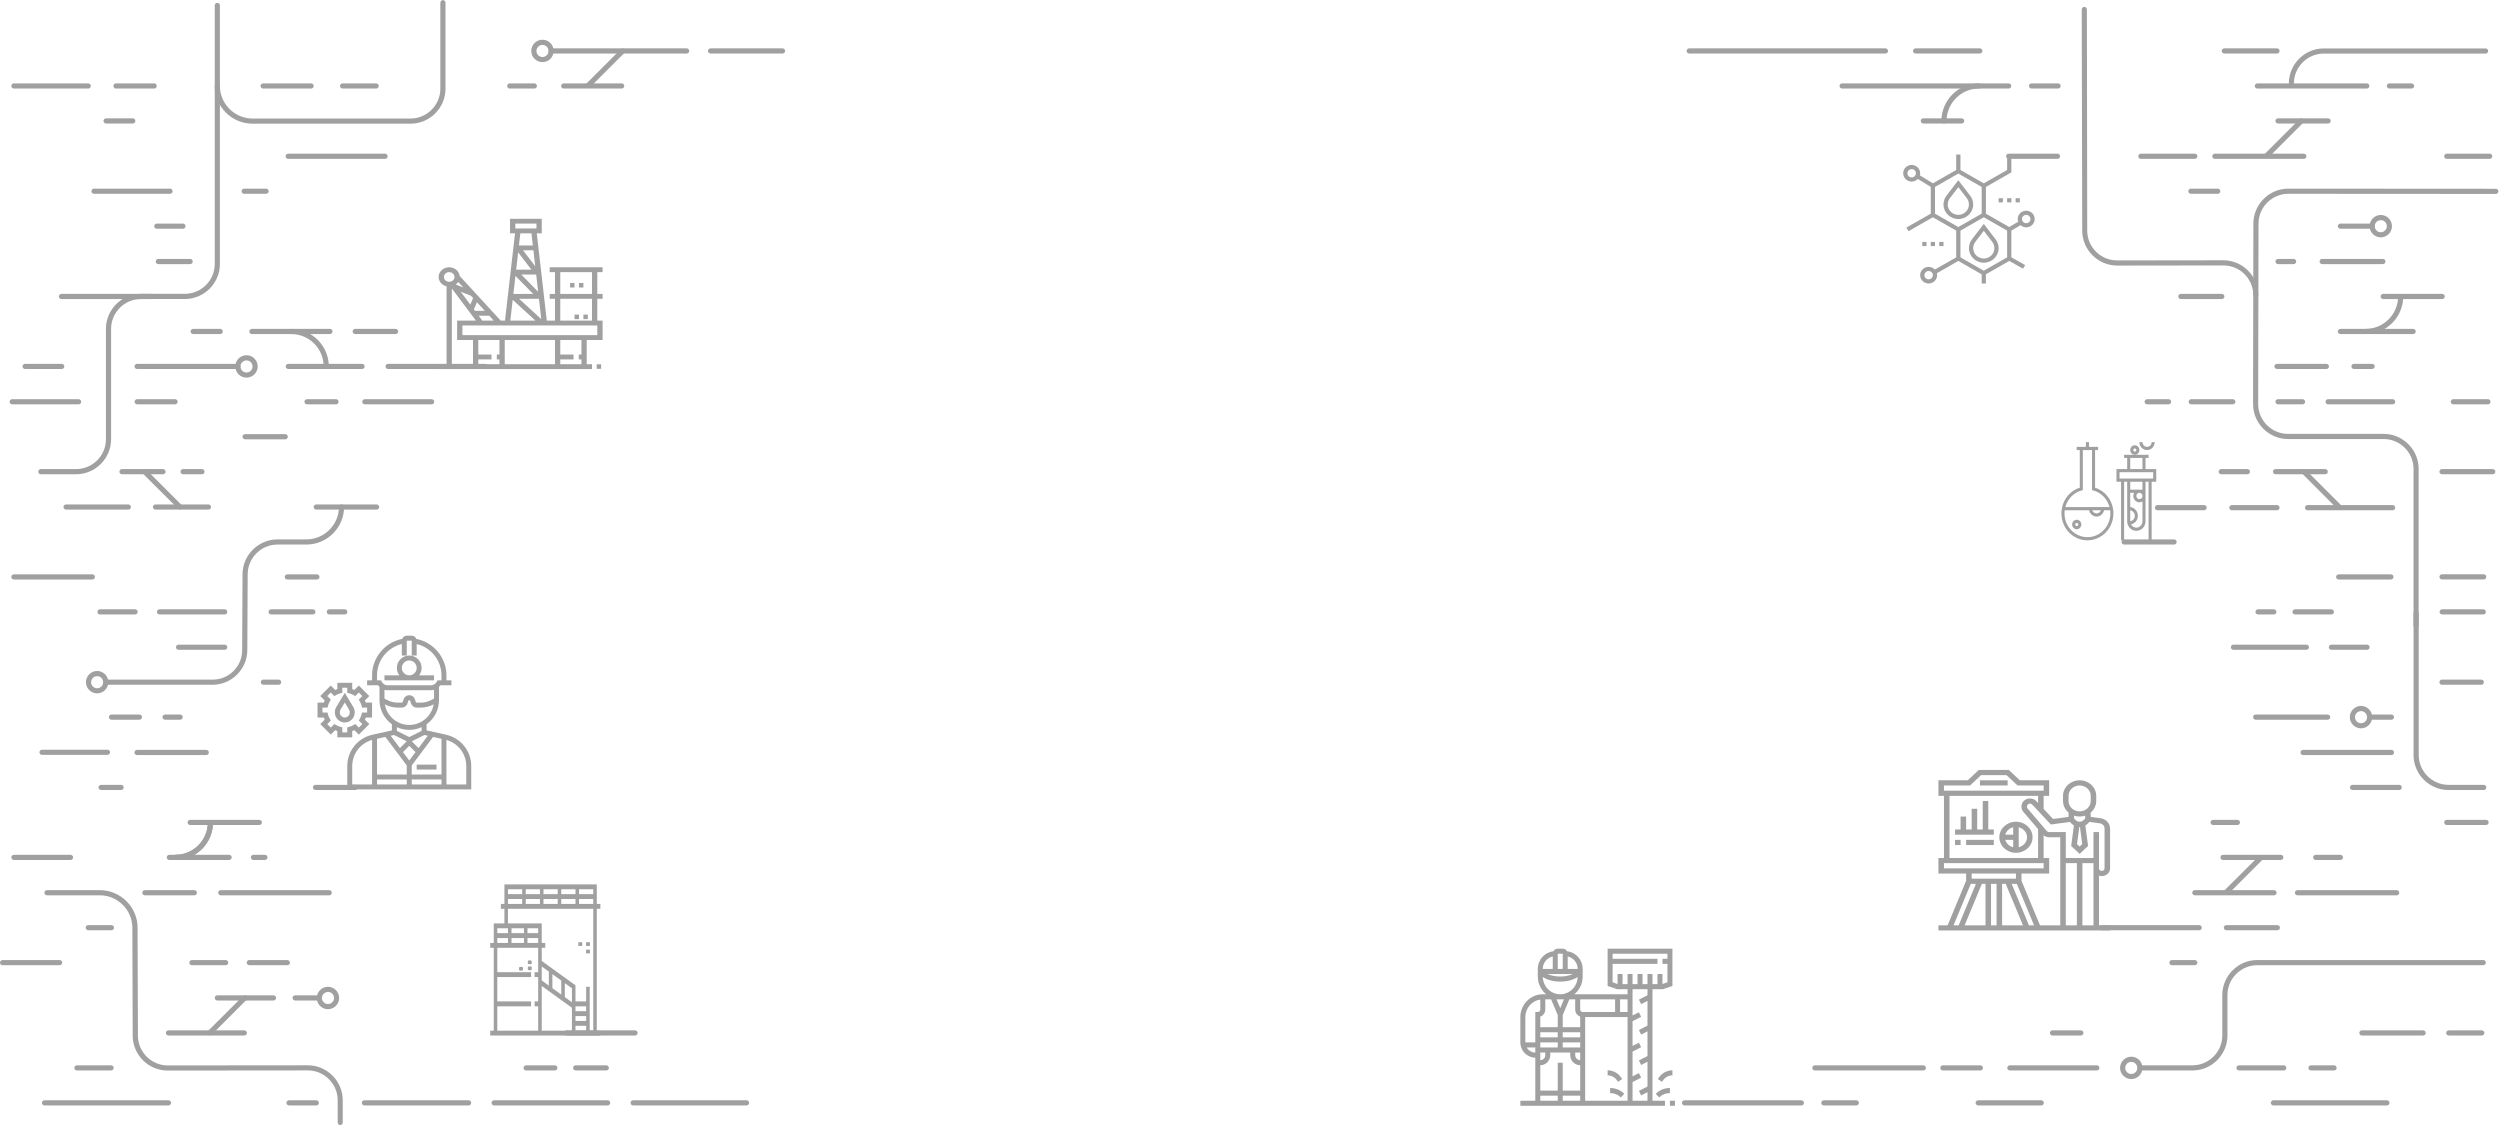 <?xml version="1.0" encoding="UTF-8" standalone="no"?>
<!DOCTYPE svg PUBLIC "-//W3C//DTD SVG 1.1//EN" "http://www.w3.org/Graphics/SVG/1.1/DTD/svg11.dtd">
<svg width="100%" height="100%" viewBox="0 0 1452 654" version="1.1" xmlns="http://www.w3.org/2000/svg" xmlns:xlink="http://www.w3.org/1999/xlink" xml:space="preserve" xmlns:serif="http://www.serif.com/" style="fill-rule:evenodd;clip-rule:evenodd;stroke-linejoin:round;stroke-miterlimit:2;">
    <path d="M101.96,499.47C101.137,499.47 100.46,498.793 100.46,497.97C100.46,497.147 101.137,496.47 101.96,496.47C112.225,496.459 120.669,488.015 120.68,477.75C120.68,476.927 121.357,476.25 122.18,476.25C123.003,476.25 123.68,476.927 123.68,477.75C123.664,489.659 113.869,499.454 101.96,499.47ZM44.25,275.45L23.71,275.45C22.887,275.45 22.21,274.773 22.21,273.95C22.21,273.127 22.887,272.45 23.71,272.45L44.25,272.45C53.725,272.439 61.519,264.645 61.53,255.17L61.53,190.93C61.541,179.809 70.689,170.661 81.81,170.65L107.44,170.65C116.915,170.639 124.709,162.845 124.72,153.37L124.72,3.16C124.72,2.337 125.397,1.66 126.22,1.66C127.043,1.66 127.72,2.337 127.72,3.16L127.72,153.39C127.709,164.511 118.561,173.659 107.44,173.67L81.8,173.67C72.325,173.681 64.531,181.475 64.52,190.95L64.52,255.19C64.498,266.3 55.36,275.434 44.25,275.45ZM223.65,92.26L167.37,92.26C166.547,92.26 165.87,91.583 165.87,90.76C165.87,89.937 166.547,89.26 167.37,89.26L223.65,89.26C224.473,89.26 225.15,89.937 225.15,90.76C225.15,91.583 224.473,92.26 223.65,92.26Z" style="fill:rgb(160,160,160);fill-rule:nonzero;"/>
    <path d="M98.74,112.56L54.61,112.56C53.787,112.56 53.11,111.883 53.11,111.06C53.11,110.237 53.787,109.56 54.61,109.56L98.74,109.56C99.563,109.56 100.24,110.237 100.24,111.06C100.24,111.883 99.563,112.56 98.74,112.56ZM154.55,112.56L141.8,112.56C140.977,112.56 140.3,111.883 140.3,111.06C140.3,110.237 140.977,109.56 141.8,109.56L154.55,109.56C155.373,109.56 156.05,110.237 156.05,111.06C156.05,111.883 155.373,112.56 154.55,112.56ZM51.26,51.43L8.07,51.43C7.247,51.43 6.57,50.753 6.57,49.93C6.57,49.107 7.247,48.43 8.07,48.43L51.26,48.43C52.083,48.43 52.76,49.107 52.76,49.93C52.76,50.753 52.083,51.43 51.26,51.43ZM89.55,51.43L67.37,51.43C66.547,51.43 65.87,50.753 65.87,49.93C65.87,49.107 66.547,48.43 67.37,48.43L89.55,48.43C90.373,48.43 91.05,49.107 91.05,49.93C91.05,50.753 90.373,51.43 89.55,51.43ZM180.69,51.43L152.81,51.43C151.987,51.43 151.31,50.753 151.31,49.93C151.31,49.107 151.987,48.43 152.81,48.43L180.69,48.43C181.513,48.43 182.19,49.107 182.19,49.93C182.19,50.753 181.513,51.43 180.69,51.43ZM218.48,51.43L198.97,51.43C198.147,51.43 197.47,50.753 197.47,49.93C197.47,49.107 198.147,48.43 198.97,48.43L218.48,48.43C219.303,48.43 219.98,49.107 219.98,49.93C219.98,50.753 219.303,51.43 218.48,51.43ZM310.34,51.43L296.07,51.43C295.247,51.43 294.57,50.753 294.57,49.93C294.57,49.107 295.247,48.43 296.07,48.43L310.36,48.43C311.179,48.435 311.85,49.111 311.85,49.93C311.85,50.753 311.173,51.43 310.35,51.43L310.34,51.43ZM361.07,51.43L327.39,51.43C326.567,51.43 325.89,50.753 325.89,49.93C325.89,49.107 326.567,48.43 327.39,48.43L361.07,48.43C361.893,48.43 362.57,49.107 362.57,49.93C362.57,50.753 361.893,51.43 361.07,51.43ZM77.12,71.73L61.61,71.73C60.787,71.73 60.11,71.053 60.11,70.23C60.11,69.407 60.787,68.73 61.61,68.73L77.12,68.73C77.943,68.73 78.62,69.407 78.62,70.23C78.62,71.053 77.943,71.73 77.12,71.73ZM110.45,153.39L91.95,153.39C91.127,153.39 90.45,152.713 90.45,151.89C90.45,151.067 91.127,150.39 91.95,150.39L110.45,150.39C111.273,150.39 111.95,151.067 111.95,151.89C111.95,152.713 111.273,153.39 110.45,153.39ZM88.38,173.69L35.69,173.69C34.867,173.69 34.19,173.013 34.19,172.19C34.19,171.367 34.867,170.69 35.69,170.69L88.38,170.69C89.203,170.69 89.88,171.367 89.88,172.19C89.88,173.013 89.203,173.69 88.38,173.69ZM106.26,132.86L91.07,132.86C90.247,132.86 89.57,132.183 89.57,131.36C89.57,130.537 90.247,129.86 91.07,129.86L106.26,129.86C107.083,129.86 107.76,130.537 107.76,131.36C107.76,132.183 107.083,132.86 106.26,132.86ZM45.64,234.85L7.07,234.85C6.247,234.85 5.57,234.173 5.57,233.35C5.57,232.527 6.247,231.85 7.07,231.85L45.67,231.85C46.487,231.858 47.155,232.533 47.155,233.35C47.155,234.173 46.478,234.85 45.655,234.85L45.64,234.85ZM101.67,234.85L79.67,234.85C78.847,234.85 78.17,234.173 78.17,233.35C78.17,232.527 78.847,231.85 79.67,231.85L101.67,231.85C102.493,231.85 103.17,232.527 103.17,233.35C103.17,234.173 102.493,234.85 101.67,234.85ZM195.15,234.85L178.32,234.85C177.497,234.85 176.82,234.173 176.82,233.35C176.82,232.527 177.497,231.85 178.32,231.85L195.15,231.85C195.973,231.85 196.65,232.527 196.65,233.35C196.65,234.173 195.973,234.85 195.15,234.85ZM250.71,234.85L211.88,234.85C211.057,234.85 210.38,234.173 210.38,233.35C210.38,232.527 211.057,231.85 211.88,231.85L250.705,231.85C251.528,231.85 252.205,232.527 252.205,233.35C252.205,234.171 251.531,234.847 250.71,234.85ZM165.67,255.15L142.35,255.15C141.527,255.15 140.85,254.473 140.85,253.65C140.85,252.827 141.527,252.15 142.35,252.15L165.67,252.15C166.493,252.15 167.17,252.827 167.17,253.65C167.17,254.473 166.493,255.15 165.67,255.15ZM127.91,194.02L112.18,194.02C111.357,194.02 110.68,193.343 110.68,192.52C110.68,191.697 111.357,191.02 112.18,191.02L127.91,191.02C128.733,191.02 129.41,191.697 129.41,192.52C129.41,193.343 128.733,194.02 127.91,194.02ZM191.63,194.02L146.3,194.02C145.477,194.02 144.8,193.343 144.8,192.52C144.8,191.697 145.477,191.02 146.3,191.02L191.63,191.02C192.453,191.02 193.13,191.697 193.13,192.52C193.13,193.343 192.453,194.02 191.63,194.02ZM229.76,194.02L206.3,194.02C205.477,194.02 204.8,193.343 204.8,192.52C204.8,191.697 205.477,191.02 206.3,191.02L229.76,191.02C230.583,191.02 231.26,191.697 231.26,192.52C231.26,193.343 230.583,194.02 229.76,194.02ZM138.16,214.32L79.62,214.32C78.797,214.32 78.12,213.643 78.12,212.82C78.12,211.997 78.797,211.32 79.62,211.32L138.16,211.32C138.983,211.32 139.66,211.997 139.66,212.82C139.66,213.643 138.983,214.32 138.16,214.32ZM210.29,214.32L167.44,214.32C166.617,214.32 165.94,213.643 165.94,212.82C165.94,211.997 166.617,211.32 167.44,211.32L210.29,211.32C211.113,211.32 211.79,211.997 211.79,212.82C211.79,213.643 211.113,214.32 210.29,214.32ZM281.78,214.32L225.4,214.32C224.577,214.32 223.9,213.643 223.9,212.82C223.9,211.997 224.577,211.32 225.4,211.32L281.775,211.32C282.598,211.32 283.275,211.997 283.275,212.82C283.275,213.641 282.601,214.317 281.78,214.32ZM35.86,214.32L14.58,214.32C13.757,214.32 13.08,213.643 13.08,212.82C13.08,211.997 13.757,211.32 14.58,211.32L35.86,211.32C36.683,211.32 37.36,211.997 37.36,212.82C37.36,213.643 36.683,214.32 35.86,214.32ZM74.54,295.98L38.37,295.98C37.547,295.98 36.87,295.303 36.87,294.48C36.87,293.657 37.547,292.98 38.37,292.98L74.54,292.98C75.363,292.98 76.04,293.657 76.04,294.48C76.04,295.303 75.363,295.98 74.54,295.98ZM121.07,295.98L90.3,295.98C89.477,295.98 88.8,295.303 88.8,294.48C88.8,293.657 89.477,292.98 90.3,292.98L121.07,292.98C121.893,292.98 122.57,293.657 122.57,294.48C122.57,295.303 121.893,295.98 121.07,295.98ZM218.74,295.98L183.66,295.98C182.837,295.98 182.16,295.303 182.16,294.48C182.16,293.657 182.837,292.98 183.66,292.98L218.74,292.98C219.563,292.98 220.24,293.657 220.24,294.48C220.24,295.303 219.563,295.98 218.74,295.98ZM94.68,275.45L70.85,275.45C70.027,275.45 69.35,274.773 69.35,273.95C69.35,273.127 70.027,272.45 70.85,272.45L94.68,272.45C95.503,272.45 96.18,273.127 96.18,273.95C96.18,274.773 95.503,275.45 94.68,275.45ZM117.32,275.45L106.32,275.45C105.497,275.45 104.82,274.773 104.82,273.95C104.82,273.127 105.497,272.45 106.32,272.45L117.32,272.45C118.143,272.45 118.82,273.127 118.82,273.95C118.82,274.773 118.143,275.45 117.32,275.45ZM130.51,377.41L103.71,377.41C102.887,377.41 102.21,376.733 102.21,375.91C102.21,375.087 102.887,374.41 103.71,374.41L130.52,374.41C131.341,374.413 132.015,375.089 132.015,375.91C132.015,376.733 131.338,377.41 130.515,377.41L130.51,377.41ZM161.82,397.71L152.96,397.71C152.137,397.71 151.46,397.033 151.46,396.21C151.46,395.387 152.137,394.71 152.96,394.71L161.82,394.71C162.643,394.71 163.32,395.387 163.32,396.21C163.32,397.033 162.643,397.71 161.82,397.71ZM53.64,336.58L8.07,336.58C7.247,336.58 6.57,335.903 6.57,335.08C6.57,334.257 7.247,333.58 8.07,333.58L53.67,333.58C54.487,333.588 55.155,334.263 55.155,335.08C55.155,335.903 54.478,336.58 53.655,336.58L53.64,336.58ZM184.07,336.58L166.87,336.58C166.047,336.58 165.37,335.903 165.37,335.08C165.37,334.257 166.047,333.58 166.87,333.58L184.07,333.58C184.893,333.58 185.57,334.257 185.57,335.08C185.57,335.903 184.893,336.58 184.07,336.58ZM78.46,356.88L58.07,356.88C57.247,356.88 56.57,356.203 56.57,355.38C56.57,354.557 57.247,353.88 58.07,353.88L78.46,353.88C79.283,353.88 79.96,354.557 79.96,355.38C79.96,356.203 79.283,356.88 78.46,356.88ZM130.51,356.88L92.65,356.88C91.827,356.88 91.15,356.203 91.15,355.38C91.15,354.557 91.827,353.88 92.65,353.88L130.51,353.88C131.333,353.88 132.01,354.557 132.01,355.38C132.01,356.203 131.333,356.88 130.51,356.88ZM181.73,356.88L157.46,356.88C156.637,356.88 155.96,356.203 155.96,355.38C155.96,354.557 156.637,353.88 157.46,353.88L181.73,353.88C182.553,353.88 183.23,354.557 183.23,355.38C183.23,356.203 182.553,356.88 181.73,356.88ZM200.26,356.88L191.26,356.88C190.437,356.88 189.76,356.203 189.76,355.38C189.76,354.557 190.437,353.88 191.26,353.88L200.26,353.88C201.083,353.88 201.76,354.557 201.76,355.38C201.76,356.203 201.083,356.88 200.26,356.88ZM119.81,438.54L79.58,438.54C78.757,438.54 78.08,437.863 78.08,437.04C78.08,436.217 78.757,435.54 79.58,435.54L119.81,435.54C120.633,435.54 121.31,436.217 121.31,437.04C121.31,437.863 120.633,438.54 119.81,438.54ZM62.41,438.43L24.41,438.43C23.587,438.43 22.91,437.753 22.91,436.93C22.91,436.107 23.587,435.43 24.41,435.43L62.41,435.43C63.233,435.43 63.91,436.107 63.91,436.93C63.91,437.753 63.233,438.43 62.41,438.43ZM70.34,458.84L58.7,458.84C57.877,458.84 57.2,458.163 57.2,457.34C57.2,456.517 57.877,455.84 58.7,455.84L70.34,455.84C71.163,455.84 71.84,456.517 71.84,457.34C71.84,458.163 71.163,458.84 70.34,458.84ZM206.3,458.84L183.24,458.84C182.417,458.84 181.74,458.163 181.74,457.34C181.74,456.517 182.417,455.84 183.24,455.84L206.31,455.84C207.131,455.843 207.805,456.519 207.805,457.34C207.805,458.163 207.128,458.84 206.305,458.84L206.3,458.84ZM80.98,418.01L64.73,418.01C63.907,418.01 63.23,417.333 63.23,416.51C63.23,415.687 63.907,415.01 64.73,415.01L80.98,415.01C81.803,415.01 82.48,415.687 82.48,416.51C82.48,417.333 81.803,418.01 80.98,418.01ZM104.64,418.01L95.88,418.01C95.057,418.01 94.38,417.333 94.38,416.51C94.38,415.687 95.057,415.01 95.88,415.01L104.64,415.01C105.463,415.01 106.14,415.687 106.14,416.51C106.14,417.333 105.463,418.01 104.64,418.01ZM197.62,653.43C196.797,653.43 196.12,652.753 196.12,651.93L196.12,638.93C196.087,629.475 188.305,621.711 178.85,621.7L97.45,621.78L97.35,621.78C86.262,621.78 77.125,612.687 77.07,601.6L76.88,544.6L76.88,538.88C76.886,528.547 68.403,520.033 58.07,520L27.3,520C26.477,520 25.8,519.323 25.8,518.5C25.8,517.677 26.477,517 27.3,517L58.07,517C70.05,517.016 79.904,526.87 79.92,538.85L79.92,544.56L80.11,601.56C80.132,611.021 87.919,618.795 97.38,618.8L178.78,618.72C189.894,618.725 199.043,627.856 199.07,638.97L199.07,651.97C199.07,652.793 198.393,653.47 197.57,653.47L197.62,653.43ZM112.87,520L84.14,520C83.317,520 82.64,519.323 82.64,518.5C82.64,517.677 83.317,517 84.14,517L112.87,517C113.693,517 114.37,517.677 114.37,518.5C114.37,519.323 113.693,520 112.87,520ZM191.22,520L128.22,520C127.397,520 126.72,519.323 126.72,518.5C126.72,517.677 127.397,517 128.22,517L191.22,517C192.043,517 192.72,517.677 192.72,518.5C192.72,519.323 192.043,520 191.22,520Z" style="fill:rgb(160,160,160);fill-rule:nonzero;"/>
    <path d="M64.73,540.3L51.26,540.3C50.437,540.3 49.76,539.623 49.76,538.8C49.76,537.977 50.437,537.3 51.26,537.3L64.73,537.3C65.553,537.3 66.23,537.977 66.23,538.8C66.23,539.623 65.553,540.3 64.73,540.3ZM150.62,479.17L110.44,479.17C109.617,479.17 108.94,478.493 108.94,477.67C108.94,476.847 109.617,476.17 110.44,476.17L150.62,476.17C151.443,476.17 152.12,476.847 152.12,477.67C152.12,478.493 151.443,479.17 150.62,479.17ZM40.97,499.47L8.07,499.47C7.247,499.47 6.57,498.793 6.57,497.97C6.57,497.147 7.247,496.47 8.07,496.47L40.97,496.47C41.793,496.47 42.47,497.147 42.47,497.97C42.47,498.793 41.793,499.47 40.97,499.47ZM133.07,499.47L98.34,499.47C97.517,499.47 96.84,498.793 96.84,497.97C96.84,497.147 97.517,496.47 98.34,496.47L133.07,496.47C133.893,496.47 134.57,497.147 134.57,497.97C134.57,498.793 133.893,499.47 133.07,499.47ZM153.87,499.47L147.19,499.47C146.367,499.47 145.69,498.793 145.69,497.97C145.69,497.147 146.367,496.47 147.19,496.47L153.87,496.47C154.693,496.47 155.37,497.147 155.37,497.97C155.37,498.793 154.693,499.47 153.87,499.47ZM158.85,581.09L126.22,581.09C125.397,581.09 124.72,580.413 124.72,579.59C124.72,578.767 125.397,578.09 126.22,578.09L158.85,578.09C159.673,578.09 160.35,578.767 160.35,579.59C160.35,580.413 159.673,581.09 158.85,581.09ZM184.94,581.09L171.4,581.09C170.577,581.09 169.9,580.413 169.9,579.59C169.9,578.767 170.577,578.09 171.4,578.09L184.94,578.09C185.763,578.09 186.44,578.767 186.44,579.59C186.44,580.413 185.763,581.09 184.94,581.09ZM141.9,601.43L97.84,601.43C97.017,601.43 96.34,600.753 96.34,599.93C96.34,599.107 97.017,598.43 97.84,598.43L141.9,598.43C142.723,598.43 143.4,599.107 143.4,599.93C143.4,600.753 142.723,601.43 141.9,601.43ZM34.62,560.6L1.5,560.6C0.677,560.6 0,559.923 0,559.1C0,558.277 0.677,557.6 1.5,557.6L34.62,557.6C35.443,557.6 36.12,558.277 36.12,559.1C36.12,559.923 35.443,560.6 34.62,560.6ZM131.07,560.6L111.46,560.6C110.637,560.6 109.96,559.923 109.96,559.1C109.96,558.277 110.637,557.6 111.46,557.6L131.07,557.6C131.893,557.6 132.57,558.277 132.57,559.1C132.57,559.923 131.893,560.6 131.07,560.6ZM166.89,560.6L144.78,560.6C143.957,560.6 143.28,559.923 143.28,559.1C143.28,558.277 143.957,557.6 144.78,557.6L166.89,557.6C167.713,557.6 168.39,558.277 168.39,559.1C168.39,559.923 167.713,560.6 166.89,560.6ZM368.85,601.43L328.99,601.43C328.167,601.43 327.49,600.753 327.49,599.93C327.49,599.107 328.167,598.43 328.99,598.43L368.85,598.43C369.673,598.43 370.35,599.107 370.35,599.93C370.35,600.753 369.673,601.43 368.85,601.43ZM1338.07,92.26L1286.37,92.26C1285.55,92.26 1284.87,91.583 1284.87,90.76C1284.87,89.937 1285.55,89.26 1286.37,89.26L1338.07,89.26C1338.89,89.26 1339.57,89.937 1339.57,90.76C1339.57,91.583 1338.89,92.26 1338.07,92.26ZM1274.74,92.26L1243.41,92.26C1242.59,92.26 1241.91,91.583 1241.91,90.76C1241.91,89.937 1242.59,89.26 1243.41,89.26L1274.74,89.26C1275.56,89.26 1276.24,89.937 1276.24,90.76C1276.24,91.583 1275.56,92.26 1274.74,92.26ZM1194.99,92.26L1166.65,92.26C1165.83,92.26 1165.15,91.583 1165.15,90.76C1165.15,89.937 1165.83,89.26 1166.65,89.26L1194.99,89.26C1195.81,89.26 1196.49,89.937 1196.49,90.76C1196.49,91.583 1195.81,92.26 1194.99,92.26ZM1445.98,92.26L1421.07,92.26C1420.25,92.26 1419.57,91.583 1419.57,90.76C1419.57,89.937 1420.25,89.26 1421.07,89.26L1446.01,89.26C1446.83,89.268 1447.5,89.943 1447.5,90.76C1447.5,91.583 1446.82,92.26 1446,92.26L1445.98,92.26ZM1288.07,112.56L1272.47,112.56C1271.65,112.56 1270.97,111.883 1270.97,111.06C1270.97,110.237 1271.65,109.56 1272.47,109.56L1288.07,109.56C1288.89,109.56 1289.57,110.237 1289.57,111.06C1289.57,111.883 1288.89,112.56 1288.07,112.56ZM1374.64,51.43L1311.07,51.43C1310.25,51.43 1309.57,50.753 1309.57,49.93C1309.57,49.107 1310.25,48.43 1311.07,48.43L1374.65,48.43C1375.47,48.433 1376.14,49.109 1376.14,49.93C1376.14,50.753 1375.47,51.43 1374.64,51.43L1374.64,51.43ZM1195.33,51.43L1179.89,51.43C1179.07,51.43 1178.39,50.753 1178.39,49.93C1178.39,49.107 1179.07,48.43 1179.89,48.43L1195.33,48.43C1196.15,48.43 1196.83,49.107 1196.83,49.93C1196.83,50.753 1196.15,51.43 1195.33,51.43ZM1166.64,51.43L1069.89,51.43C1069.07,51.43 1068.39,50.753 1068.39,49.93C1068.39,49.107 1069.07,48.43 1069.89,48.43L1166.64,48.43C1167.46,48.43 1168.14,49.107 1168.14,49.93C1168.14,50.753 1167.46,51.43 1166.64,51.43ZM1400.65,51.43L1387.76,51.43C1386.94,51.43 1386.26,50.753 1386.26,49.93C1386.26,49.107 1386.94,48.43 1387.76,48.43L1400.65,48.43C1401.47,48.43 1402.15,49.107 1402.15,49.93C1402.15,50.753 1401.47,51.43 1400.65,51.43ZM1139.32,71.73L1117.07,71.73C1116.25,71.73 1115.57,71.053 1115.57,70.23C1115.57,69.407 1116.25,68.73 1117.07,68.73L1139.34,68.73C1140.16,68.735 1140.83,69.411 1140.83,70.23C1140.83,71.053 1140.15,71.73 1139.33,71.73L1139.32,71.73ZM1352.16,71.73L1323.07,71.73C1322.25,71.73 1321.57,71.053 1321.57,70.23C1321.57,69.407 1322.25,68.73 1323.07,68.73L1352.16,68.73C1352.98,68.73 1353.66,69.407 1353.66,70.23C1353.66,71.053 1352.98,71.73 1352.16,71.73ZM1322.48,31.09L1291.86,31.09C1291.04,31.09 1290.36,30.413 1290.36,29.59C1290.36,28.767 1291.04,28.09 1291.86,28.09L1322.48,28.09C1323.3,28.09 1323.98,28.767 1323.98,29.59C1323.98,30.413 1323.3,31.09 1322.48,31.09ZM1149.9,31.09L1112.57,31.09C1111.75,31.09 1111.07,30.413 1111.07,29.59C1111.07,28.767 1111.75,28.09 1112.57,28.09L1149.89,28.09C1150.72,28.09 1151.39,28.767 1151.39,29.59C1151.39,30.411 1150.72,31.087 1149.9,31.09ZM1095.07,31.09L981.07,31.09C980.247,31.09 979.57,30.413 979.57,29.59C979.57,28.767 980.247,28.09 981.07,28.09L1095.07,28.09C1095.89,28.09 1096.57,28.767 1096.57,29.59C1096.57,30.413 1095.89,31.09 1095.07,31.09ZM398.78,31.09L320.07,31.09C319.247,31.09 318.57,30.413 318.57,29.59C318.57,28.767 319.247,28.09 320.07,28.09L398.81,28.09C399.627,28.098 400.295,28.773 400.295,29.59C400.295,30.413 399.618,31.09 398.795,31.09L398.78,31.09ZM454.5,31.09L412.69,31.09C411.867,31.09 411.19,30.413 411.19,29.59C411.19,28.767 411.867,28.09 412.69,28.09L454.5,28.09C455.323,28.09 456,28.767 456,29.59C456,30.413 455.323,31.09 454.5,31.09ZM1332.14,153.39L1323.07,153.39C1322.25,153.39 1321.57,152.713 1321.57,151.89C1321.57,151.067 1322.25,150.39 1323.07,150.39L1332.14,150.39C1332.96,150.39 1333.64,151.067 1333.64,151.89C1333.64,152.713 1332.96,153.39 1332.14,153.39ZM1383.99,153.39L1348.71,153.39C1347.89,153.39 1347.21,152.713 1347.21,151.89C1347.21,151.067 1347.89,150.39 1348.71,150.39L1383.99,150.39C1384.81,150.39 1385.49,151.067 1385.49,151.89C1385.49,152.713 1384.81,153.39 1383.99,153.39ZM1290.45,173.69L1266.64,173.69C1265.82,173.69 1265.14,173.013 1265.14,172.19C1265.14,171.367 1265.82,170.69 1266.64,170.69L1290.45,170.69C1291.27,170.69 1291.95,171.367 1291.95,172.19C1291.95,173.013 1291.27,173.69 1290.45,173.69ZM1418.42,173.69L1384.16,173.69C1383.34,173.69 1382.66,173.013 1382.66,172.19C1382.66,171.367 1383.34,170.69 1384.16,170.69L1418.42,170.69C1419.24,170.69 1419.92,171.367 1419.92,172.19C1419.92,173.013 1419.24,173.69 1418.42,173.69ZM1377.74,132.86L1359.31,132.86C1358.49,132.86 1357.81,132.183 1357.81,131.36C1357.81,130.537 1358.49,129.86 1359.31,129.86L1377.74,129.86C1378.56,129.86 1379.24,130.537 1379.24,131.36C1379.24,132.183 1378.56,132.86 1377.74,132.86ZM1259.49,234.85L1247.07,234.85C1246.25,234.85 1245.57,234.173 1245.57,233.35C1245.57,232.527 1246.25,231.85 1247.07,231.85L1259.49,231.85C1260.31,231.85 1260.99,232.527 1260.99,233.35C1260.99,234.173 1260.31,234.85 1259.49,234.85ZM1296.83,234.85L1272.66,234.85C1271.84,234.85 1271.16,234.173 1271.16,233.35C1271.16,232.527 1271.84,231.85 1272.66,231.85L1296.83,231.85C1297.65,231.85 1298.33,232.527 1298.33,233.35C1298.33,234.173 1297.65,234.85 1296.83,234.85ZM1337.32,234.85L1323.07,234.85C1322.25,234.85 1321.57,234.173 1321.57,233.35C1321.57,232.527 1322.25,231.85 1323.07,231.85L1337.32,231.85C1338.14,231.85 1338.82,232.527 1338.82,233.35C1338.82,234.173 1338.14,234.85 1337.32,234.85ZM1389.65,234.85L1352.16,234.85C1351.34,234.85 1350.66,234.173 1350.66,233.35C1350.66,232.527 1351.34,231.85 1352.16,231.85L1389.65,231.85C1390.47,231.85 1391.15,232.527 1391.15,233.35C1391.15,234.173 1390.47,234.85 1389.65,234.85ZM1445.01,234.85L1424.88,234.85C1424.06,234.85 1423.38,234.173 1423.38,233.35C1423.38,232.527 1424.06,231.85 1424.88,231.85L1445.01,231.85C1445.83,231.85 1446.51,232.527 1446.51,233.35C1446.51,234.173 1445.83,234.85 1445.01,234.85ZM1401.57,194.02L1359.3,194.02C1358.48,194.02 1357.8,193.343 1357.8,192.52C1357.8,191.697 1358.48,191.02 1359.3,191.02L1401.57,191.02C1402.39,191.02 1403.07,191.697 1403.07,192.52C1403.07,193.343 1402.39,194.02 1401.57,194.02ZM1351.16,214.32L1322.48,214.32C1321.66,214.32 1320.98,213.643 1320.98,212.82C1320.98,211.997 1321.66,211.32 1322.48,211.32L1351.16,211.32C1351.98,211.32 1352.66,211.997 1352.66,212.82C1352.66,213.643 1351.98,214.32 1351.16,214.32ZM1377.74,214.32L1367.19,214.32C1366.37,214.32 1365.69,213.643 1365.69,212.82C1365.69,211.997 1366.37,211.32 1367.19,211.32L1377.74,211.32C1378.56,211.32 1379.24,211.997 1379.24,212.82C1379.24,213.643 1378.56,214.32 1377.74,214.32ZM1280.18,296.36L1253.07,296.36C1252.25,296.36 1251.57,295.683 1251.57,294.86C1251.57,294.037 1252.25,293.36 1253.07,293.36L1280.16,293.36C1280.99,293.36 1281.66,294.037 1281.66,294.86C1281.66,295.677 1281,296.352 1280.18,296.36ZM1322.48,296.36L1296.26,296.36C1295.44,296.36 1294.76,295.683 1294.76,294.86C1294.76,294.037 1295.44,293.36 1296.26,293.36L1322.48,293.36C1323.3,293.36 1323.98,294.037 1323.98,294.86C1323.98,295.683 1323.3,296.36 1322.48,296.36ZM1389.65,296.36L1340.22,296.36C1339.4,296.36 1338.72,295.683 1338.72,294.86C1338.72,294.037 1339.4,293.36 1340.22,293.36L1389.65,293.36C1390.47,293.36 1391.15,294.037 1391.15,294.86C1391.15,295.683 1390.47,296.36 1389.65,296.36ZM1262.71,316.28L1233.71,316.28C1232.89,316.28 1232.21,315.603 1232.21,314.78C1232.21,313.957 1232.89,313.28 1233.71,313.28L1262.71,313.28C1263.53,313.28 1264.21,313.957 1264.21,314.78C1264.21,315.603 1263.53,316.28 1262.71,316.28ZM1442.54,336.54L1418.32,336.54C1417.5,336.54 1416.82,335.863 1416.82,335.04C1416.82,334.217 1417.5,333.54 1418.32,333.54L1442.54,333.54C1443.36,333.54 1444.04,334.217 1444.04,335.04C1444.04,335.863 1443.36,336.54 1442.54,336.54ZM1305.32,275.45L1290.07,275.45C1289.25,275.45 1288.57,274.773 1288.57,273.95C1288.57,273.127 1289.25,272.45 1290.07,272.45L1305.3,272.45C1306.12,272.45 1306.8,273.127 1306.8,273.95C1306.8,274.764 1306.13,275.436 1305.32,275.45ZM1350.5,275.45L1321.63,275.45C1320.81,275.45 1320.13,274.773 1320.13,273.95C1320.13,273.127 1320.81,272.45 1321.63,272.45L1350.5,272.45C1351.32,272.45 1352,273.127 1352,273.95C1352,274.773 1351.32,275.45 1350.5,275.45ZM1447.81,275.45L1418.31,275.45C1417.49,275.45 1416.81,274.773 1416.81,273.95C1416.81,273.127 1417.49,272.45 1418.31,272.45L1447.81,272.45C1448.63,272.45 1449.31,273.127 1449.31,273.95C1449.31,274.773 1448.63,275.45 1447.81,275.45ZM1339.57,377.41L1297.17,377.41C1296.35,377.41 1295.67,376.733 1295.67,375.91C1295.67,375.087 1296.35,374.41 1297.17,374.41L1339.57,374.41C1340.39,374.41 1341.07,375.087 1341.07,375.91C1341.07,376.733 1340.39,377.41 1339.57,377.41ZM1374.78,377.41L1354.07,377.41C1353.25,377.41 1352.57,376.733 1352.57,375.91C1352.57,375.087 1353.25,374.41 1354.07,374.41L1374.77,374.41C1375.59,374.41 1376.27,375.087 1376.27,375.91C1376.27,376.727 1375.6,377.402 1374.78,377.41ZM1441.13,397.71L1418.31,397.71C1417.49,397.71 1416.81,397.033 1416.81,396.21C1416.81,395.387 1417.49,394.71 1418.31,394.71L1441.13,394.71C1441.95,394.71 1442.63,395.387 1442.63,396.21C1442.63,397.033 1441.95,397.71 1441.13,397.71ZM1388.65,336.58L1358.3,336.58C1357.48,336.58 1356.8,335.903 1356.8,335.08C1356.8,334.257 1357.48,333.58 1358.3,333.58L1388.65,333.58C1389.47,333.58 1390.15,334.257 1390.15,335.08C1390.15,335.903 1389.47,336.58 1388.65,336.58ZM1320.65,356.88L1311.46,356.88C1310.64,356.88 1309.96,356.203 1309.96,355.38C1309.96,354.557 1310.64,353.88 1311.46,353.88L1320.65,353.88C1321.47,353.88 1322.15,354.557 1322.15,355.38C1322.15,356.203 1321.47,356.88 1320.65,356.88ZM1354.07,356.88L1332.95,356.88C1332.13,356.88 1331.45,356.203 1331.45,355.38C1331.45,354.557 1332.13,353.88 1332.95,353.88L1354.07,353.88C1354.89,353.88 1355.57,354.557 1355.57,355.38C1355.57,356.203 1354.89,356.88 1354.07,356.88ZM1442.29,356.88L1418.42,356.88C1417.6,356.88 1416.92,356.203 1416.92,355.38C1416.92,354.557 1417.6,353.88 1418.42,353.88L1442.29,353.88C1443.11,353.88 1443.79,354.557 1443.79,355.38C1443.79,356.203 1443.11,356.88 1442.29,356.88ZM1388.95,438.54L1337.61,438.54C1336.79,438.54 1336.11,437.863 1336.11,437.04C1336.11,436.217 1336.79,435.54 1337.61,435.54L1388.95,435.54C1389.77,435.54 1390.45,436.217 1390.45,437.04C1390.45,437.863 1389.77,438.54 1388.95,438.54ZM1393.47,458.84L1366.35,458.84C1365.53,458.84 1364.85,458.163 1364.85,457.34C1364.85,456.517 1365.53,455.84 1366.35,455.84L1393.47,455.84C1394.29,455.84 1394.97,456.517 1394.97,457.34C1394.97,458.163 1394.29,458.84 1393.47,458.84ZM1351.91,418.01L1310.07,418.01C1309.25,418.01 1308.57,417.333 1308.57,416.51C1308.57,415.687 1309.25,415.01 1310.07,415.01L1351.91,415.01C1352.73,415.01 1353.41,415.687 1353.41,416.51C1353.41,417.333 1352.73,418.01 1351.91,418.01ZM1388.95,418.01L1376.31,418.01C1375.49,418.01 1374.81,417.333 1374.81,416.51C1374.81,415.687 1375.49,415.01 1376.31,415.01L1388.95,415.01C1389.77,415.01 1390.45,415.687 1390.45,416.51C1390.45,417.333 1389.77,418.01 1388.95,418.01ZM1320.75,520L1274.75,520C1273.93,520 1273.25,519.323 1273.25,518.5C1273.25,517.677 1273.93,517 1274.75,517L1320.75,517C1321.57,517 1322.25,517.677 1322.25,518.5C1322.25,519.323 1321.57,520 1320.75,520ZM1392,520L1334.39,520C1333.57,520 1332.89,519.323 1332.89,518.5C1332.89,517.677 1333.57,517 1334.39,517L1392,517C1392.82,517 1393.5,517.677 1393.5,518.5C1393.5,519.323 1392.82,520 1392,520ZM1277.3,540.3L1220.71,540.3C1219.89,540.3 1219.21,539.623 1219.21,538.8C1219.21,537.977 1219.89,537.3 1220.71,537.3L1277.3,537.3C1278.12,537.3 1278.8,537.977 1278.8,538.8C1278.8,539.623 1278.12,540.3 1277.3,540.3ZM1322.71,540.3L1293.07,540.3C1292.25,540.3 1291.57,539.623 1291.57,538.8C1291.57,537.977 1292.25,537.3 1293.07,537.3L1322.7,537.3C1323.52,537.3 1324.2,537.977 1324.2,538.8C1324.2,539.619 1323.53,540.295 1322.71,540.3ZM1299.49,479.17L1285.37,479.17C1284.55,479.17 1283.87,478.493 1283.87,477.67C1283.87,476.847 1284.55,476.17 1285.37,476.17L1299.49,476.17C1300.31,476.17 1300.99,476.847 1300.99,477.67C1300.99,478.493 1300.31,479.17 1299.49,479.17ZM1443.9,479.17L1421.07,479.17C1420.25,479.17 1419.57,478.493 1419.57,477.67C1419.57,476.847 1420.25,476.17 1421.07,476.17L1443.93,476.17C1444.75,476.178 1445.41,476.853 1445.41,477.67C1445.41,478.493 1444.74,479.17 1443.91,479.17L1443.9,479.17ZM1324.68,499.47L1291.13,499.47C1290.31,499.47 1289.63,498.793 1289.63,497.97C1289.63,497.147 1290.31,496.47 1291.13,496.47L1324.68,496.47C1325.5,496.47 1326.18,497.147 1326.18,497.97C1326.18,498.793 1325.5,499.47 1324.68,499.47ZM1359.3,499.47L1344.97,499.47C1344.15,499.47 1343.47,498.793 1343.47,497.97C1343.47,497.147 1344.15,496.47 1344.97,496.47L1359.3,496.47C1360.12,496.47 1360.8,497.147 1360.8,497.97C1360.8,498.793 1360.12,499.47 1359.3,499.47ZM1208.59,601.43L1192.07,601.43C1191.25,601.43 1190.57,600.753 1190.57,599.93C1190.57,599.107 1191.25,598.43 1192.07,598.43L1208.58,598.43C1209.4,598.43 1210.08,599.107 1210.08,599.93C1210.08,600.749 1209.41,601.425 1208.59,601.43ZM1407.36,601.43L1371.78,601.43C1370.96,601.43 1370.28,600.753 1370.28,599.93C1370.28,599.107 1370.96,598.43 1371.78,598.43L1407.36,598.43C1408.18,598.43 1408.86,599.107 1408.86,599.93C1408.86,600.753 1408.18,601.43 1407.36,601.43ZM1441.42,601.43L1422.23,601.43C1421.41,601.43 1420.73,600.753 1420.73,599.93C1420.73,599.107 1421.41,598.43 1422.23,598.43L1441.42,598.43C1442.24,598.43 1442.92,599.107 1442.92,599.93C1442.92,600.753 1442.24,601.43 1441.42,601.43ZM1355.64,621.73L1342.2,621.73C1341.38,621.73 1340.7,621.053 1340.7,620.23C1340.7,619.407 1341.38,618.73 1342.2,618.73L1355.64,618.73C1356.46,618.73 1357.14,619.407 1357.14,620.23C1357.14,621.053 1356.46,621.73 1355.64,621.73ZM1326.39,621.73L1300.39,621.73C1299.57,621.73 1298.89,621.053 1298.89,620.23C1298.89,619.407 1299.57,618.73 1300.39,618.73L1326.39,618.73C1327.21,618.73 1327.89,619.407 1327.89,620.23C1327.89,621.053 1327.21,621.73 1326.39,621.73ZM1150.21,621.73L1128.42,621.73C1127.6,621.73 1126.92,621.053 1126.92,620.23C1126.92,619.407 1127.6,618.73 1128.42,618.73L1150.21,618.73C1151.03,618.73 1151.71,619.407 1151.71,620.23C1151.71,621.053 1151.03,621.73 1150.21,621.73ZM1117.07,621.73L1054.07,621.73C1053.25,621.73 1052.57,621.053 1052.57,620.23C1052.57,619.407 1053.25,618.73 1054.07,618.73L1117.07,618.73C1117.89,618.73 1118.57,619.407 1118.57,620.23C1118.57,621.053 1117.89,621.73 1117.07,621.73ZM1217.85,621.73L1167.33,621.73C1166.51,621.73 1165.83,621.053 1165.83,620.23C1165.83,619.407 1166.51,618.73 1167.33,618.73L1217.85,618.73C1218.67,618.73 1219.35,619.407 1219.35,620.23C1219.35,621.053 1218.67,621.73 1217.85,621.73ZM1386.32,642.04L1320.38,642.04C1319.56,642.04 1318.88,641.363 1318.88,640.54C1318.88,639.717 1319.56,639.04 1320.38,639.04L1386.32,639.04C1387.14,639.04 1387.82,639.717 1387.82,640.54C1387.82,641.363 1387.14,642.04 1386.32,642.04ZM1185.57,642.04L1148.92,642.04C1148.1,642.04 1147.42,641.363 1147.42,640.54C1147.42,639.717 1148.1,639.04 1148.92,639.04L1185.57,639.04C1186.39,639.04 1187.07,639.717 1187.07,640.54C1187.07,641.363 1186.39,642.04 1185.57,642.04ZM1078.15,642.04L1059.28,642.04C1058.46,642.04 1057.78,641.363 1057.78,640.54C1057.78,639.717 1058.46,639.04 1059.28,639.04L1078.15,639.04C1078.97,639.04 1079.65,639.717 1079.65,640.54C1079.65,641.363 1078.97,642.04 1078.15,642.04ZM1046.23,642.04L978.36,642.04C977.537,642.04 976.86,641.363 976.86,640.54C976.86,639.717 977.537,639.04 978.36,639.04L1046.24,639.04C1047.06,639.043 1047.74,639.719 1047.74,640.54C1047.74,641.363 1047.06,642.04 1046.24,642.04L1046.23,642.04ZM322.25,621.73L305.58,621.73C304.757,621.73 304.08,621.053 304.08,620.23C304.08,619.407 304.757,618.73 305.58,618.73L322.245,618.73C323.068,618.73 323.745,619.407 323.745,620.23C323.745,621.051 323.071,621.727 322.25,621.73ZM64.52,621.73L44.69,621.73C43.867,621.73 43.19,621.053 43.19,620.23C43.19,619.407 43.867,618.73 44.69,618.73L64.52,618.73C65.343,618.73 66.02,619.407 66.02,620.23C66.02,621.053 65.343,621.73 64.52,621.73ZM352.14,621.73L334.33,621.73C333.507,621.73 332.83,621.053 332.83,620.23C332.83,619.407 333.507,618.73 334.33,618.73L352.14,618.73C352.963,618.73 353.64,619.407 353.64,620.23C353.64,621.053 352.963,621.73 352.14,621.73ZM352.92,642.04L286.98,642.04C286.157,642.04 285.48,641.363 285.48,640.54C285.48,639.717 286.157,639.04 286.98,639.04L352.92,639.04C353.743,639.04 354.42,639.717 354.42,640.54C354.42,641.363 353.743,642.04 352.92,642.04ZM272.17,642.04L211.64,642.04C210.817,642.04 210.14,641.363 210.14,640.54C210.14,639.717 210.817,639.04 211.64,639.04L272.17,639.04C272.993,639.04 273.67,639.717 273.67,640.54C273.67,641.363 272.993,642.04 272.17,642.04ZM183.71,642.04L167.85,642.04C167.027,642.04 166.35,641.363 166.35,640.54C166.35,639.717 167.027,639.04 167.85,639.04L183.705,639.04C184.528,639.04 185.205,639.717 185.205,640.54C185.205,641.361 184.531,642.037 183.71,642.04ZM97.84,642.04L25.84,642.04C25.017,642.04 24.34,641.363 24.34,640.54C24.34,639.717 25.017,639.04 25.84,639.04L97.84,639.04C98.663,639.04 99.34,639.717 99.34,640.54C99.34,641.363 98.663,642.04 97.84,642.04ZM433.59,642.04L367.73,642.04C366.907,642.04 366.23,641.363 366.23,640.54C366.23,639.717 366.907,639.04 367.73,639.04L433.59,639.04C434.413,639.04 435.09,639.717 435.09,640.54C435.09,641.363 434.413,642.04 433.59,642.04ZM1274.74,560.6L1261.45,560.6C1260.63,560.6 1259.95,559.923 1259.95,559.1C1259.95,558.277 1260.63,557.6 1261.45,557.6L1274.74,557.6C1275.56,557.6 1276.24,558.277 1276.24,559.1C1276.24,559.923 1275.56,560.6 1274.74,560.6ZM1273.43,621.73L1243.01,621.73C1242.19,621.73 1241.51,621.053 1241.51,620.23C1241.51,619.407 1242.19,618.73 1243.01,618.73L1273.43,618.73C1282.9,618.719 1290.7,610.925 1290.71,601.45L1290.71,577.87C1290.72,566.749 1299.87,557.601 1310.99,557.59L1442.29,557.59C1443.11,557.59 1443.79,558.267 1443.79,559.09C1443.79,559.913 1443.11,560.59 1442.29,560.59L1310.99,560.59C1301.52,560.601 1293.72,568.395 1293.71,577.87L1293.71,601.45C1293.7,612.571 1284.55,621.719 1273.43,621.73ZM146.65,71.84C134.629,71.835 124.736,61.951 124.72,49.93C124.72,49.107 125.397,48.43 126.22,48.43C127.043,48.43 127.72,49.107 127.72,49.93C127.731,60.3 136.26,68.829 146.63,68.84L238.47,68.84C247.945,68.829 255.739,61.035 255.75,51.56L255.75,1.56C255.75,0.737 256.427,0.06 257.25,0.06C258.073,0.06 258.75,0.737 258.75,1.56L258.75,51.56C258.739,62.681 249.591,71.829 238.47,71.84L151.02,71.84L146.65,71.84Z" style="fill:rgb(160,160,160);fill-rule:nonzero;"/>
    <path d="M190.48,586.14C186.909,586.14 183.97,583.201 183.97,579.63C183.97,576.059 186.909,573.12 190.48,573.12C194.051,573.12 196.99,576.059 196.99,579.63C196.985,583.199 194.049,586.135 190.48,586.14ZM190.48,576.14C188.554,576.14 186.97,577.724 186.97,579.65C186.97,581.576 188.554,583.16 190.48,583.16C192.406,583.16 193.99,581.576 193.99,579.65L193.99,579.6C193.99,577.674 192.406,576.09 190.48,576.09L190.48,576.14ZM56.42,402.72C52.849,402.72 49.91,399.781 49.91,396.21C49.91,392.639 52.849,389.7 56.42,389.7C59.991,389.7 62.93,392.639 62.93,396.21C62.925,399.779 59.989,402.715 56.42,402.72ZM56.42,392.72C54.494,392.72 52.91,394.304 52.91,396.23C52.91,398.156 54.494,399.74 56.42,399.74C58.346,399.74 59.93,398.156 59.93,396.23L59.93,396.22C59.93,394.294 58.346,392.71 56.42,392.71L56.42,392.72ZM143.17,219.33C139.599,219.33 136.66,216.391 136.66,212.82C136.66,209.249 139.599,206.31 143.17,206.31C146.741,206.31 149.68,209.249 149.68,212.82C149.675,216.389 146.739,219.325 143.17,219.33ZM143.17,209.33C141.244,209.33 139.66,210.914 139.66,212.84C139.66,214.766 141.244,216.35 143.17,216.35C145.096,216.35 146.68,214.766 146.68,212.84L146.68,212.82C146.68,210.894 145.096,209.31 143.17,209.31L143.17,209.33ZM104.48,295.89C104.082,295.89 103.701,295.731 103.42,295.45L83.02,275.09C82.761,274.812 82.617,274.447 82.617,274.067C82.617,273.245 83.295,272.567 84.117,272.567C84.497,272.567 84.862,272.711 85.14,272.97L105.54,293.37C105.797,293.647 105.941,294.012 105.941,294.391C105.941,295.199 105.288,295.869 104.48,295.89ZM341.53,51.22C340.708,51.219 340.031,50.542 340.031,49.72C340.031,49.323 340.189,48.941 340.47,48.66L360.57,28.56C360.848,28.301 361.213,28.157 361.593,28.157C362.415,28.157 363.093,28.835 363.093,29.657C363.093,30.037 362.949,30.402 362.69,30.68L342.59,50.78C342.309,51.061 341.928,51.22 341.53,51.22ZM1358.3,295.67C1357.9,295.67 1357.52,295.511 1357.24,295.23L1337.07,275.01C1336.81,274.732 1336.67,274.367 1336.67,273.987C1336.67,273.165 1337.35,272.487 1338.17,272.487C1338.55,272.487 1338.91,272.631 1339.19,272.89L1359.41,293.11C1359.69,293.391 1359.85,293.773 1359.85,294.171C1359.85,294.994 1359.17,295.671 1358.35,295.671C1358.33,295.671 1358.32,295.671 1358.3,295.67ZM1316.45,91.95C1315.63,91.949 1314.95,91.272 1314.95,90.45C1314.95,90.053 1315.11,89.671 1315.39,89.39L1335.61,69.17C1335.89,68.911 1336.25,68.767 1336.63,68.767C1337.45,68.767 1338.13,69.445 1338.13,70.267C1338.13,70.647 1337.99,71.012 1337.73,71.29L1317.51,91.51C1317.23,91.791 1316.85,91.95 1316.45,91.95ZM1292.87,519.84C1292.05,519.839 1291.37,519.162 1291.37,518.34C1291.37,517.943 1291.53,517.561 1291.81,517.28L1312.07,497.09C1312.35,496.831 1312.71,496.687 1313.09,496.687C1313.91,496.687 1314.59,497.365 1314.59,498.187C1314.59,498.567 1314.45,498.932 1314.19,499.21L1293.97,519.43C1293.67,519.71 1293.28,519.858 1292.87,519.84ZM121.87,601.35C121.048,601.349 120.371,600.672 120.371,599.85C120.371,599.453 120.529,599.071 120.81,598.79L141.07,578.57C141.354,578.266 141.751,578.093 142.167,578.093C142.99,578.093 143.667,578.77 143.667,579.593C143.667,580.009 143.494,580.406 143.19,580.69L122.97,600.91C122.679,601.201 122.281,601.36 121.87,601.35Z" style="fill:rgb(160,160,160);fill-rule:nonzero;"/>
    <path d="M123.45,397.71L61.45,397.71C60.627,397.71 59.95,397.033 59.95,396.21C59.95,395.387 60.627,394.71 61.45,394.71L123.45,394.71C123.513,394.711 123.577,394.711 123.64,394.711C132.966,394.711 140.64,387.037 140.64,377.711L140.64,377.6L140.86,333.5C140.893,322.401 150.031,313.285 161.13,313.28L178,313.28C188.322,313.28 196.823,304.802 196.85,294.48C196.85,293.657 197.527,292.98 198.35,292.98C199.173,292.98 199.85,293.657 199.85,294.48C199.823,306.448 189.968,316.28 178,316.28L161.14,316.28C151.676,316.28 143.882,324.056 143.86,333.52L143.64,377.61C143.602,388.656 134.496,397.721 123.45,397.71ZM102.14,499.47C101.317,499.47 100.64,498.793 100.64,497.97C100.64,497.147 101.317,496.47 102.14,496.47C112.367,496.421 120.748,487.977 120.72,477.75C120.72,476.927 121.397,476.25 122.22,476.25C123.043,476.25 123.72,476.927 123.72,477.75C123.742,489.621 114.011,499.415 102.14,499.47ZM315.07,36.09C311.499,36.09 308.56,33.151 308.56,29.58C308.56,26.009 311.499,23.07 315.07,23.07C318.641,23.07 321.58,26.009 321.58,29.58C321.575,33.149 318.639,36.085 315.07,36.09ZM315.07,26.09C313.144,26.09 311.56,27.674 311.56,29.6C311.56,31.526 313.144,33.11 315.07,33.11C316.996,33.11 318.58,31.526 318.58,29.6C318.58,27.674 316.996,26.09 315.07,26.09ZM1382.75,137.87C1379.18,137.87 1376.24,134.931 1376.24,131.36C1376.24,127.789 1379.18,124.85 1382.75,124.85C1386.32,124.85 1389.26,127.789 1389.26,131.36C1389.26,134.929 1386.32,137.865 1382.75,137.87ZM1382.75,127.87C1380.82,127.87 1379.24,129.454 1379.24,131.38C1379.24,133.306 1380.82,134.89 1382.75,134.89C1384.68,134.89 1386.26,133.306 1386.26,131.38L1386.26,131.36C1386.26,129.434 1384.68,127.85 1382.75,127.85L1382.75,127.87ZM1371.28,423.02C1367.71,423.02 1364.77,420.081 1364.77,416.51C1364.77,412.939 1367.71,410 1371.28,410C1374.85,410 1377.79,412.939 1377.79,416.51C1377.79,420.081 1374.85,423.02 1371.28,423.02ZM1371.28,413.02C1369.35,413.02 1367.77,414.604 1367.77,416.53C1367.77,418.456 1369.35,420.04 1371.28,420.04C1373.21,420.04 1374.79,418.456 1374.79,416.53L1374.79,416.52C1374.79,414.594 1373.21,413.01 1371.28,413.01L1371.28,413.02ZM1237.84,626.74C1234.27,626.74 1231.33,623.801 1231.33,620.23C1231.33,616.659 1234.27,613.72 1237.84,613.72C1241.41,613.72 1244.35,616.659 1244.35,620.23C1244.35,623.799 1241.41,626.735 1237.84,626.74ZM1237.84,616.74C1235.91,616.74 1234.33,618.324 1234.33,620.25C1234.33,622.176 1235.91,623.76 1237.84,623.76C1239.77,623.76 1241.35,622.176 1241.35,620.25L1241.35,620.24C1241.35,618.314 1239.77,616.73 1237.84,616.73L1237.84,616.74ZM1374.07,194.02C1373.25,194.02 1372.57,193.343 1372.57,192.52C1372.57,191.697 1373.25,191.02 1374.07,191.02C1384.34,191.009 1392.78,182.565 1392.79,172.3C1392.79,171.477 1393.47,170.8 1394.29,170.8C1395.11,170.8 1395.79,171.477 1395.79,172.3C1395.77,184.209 1385.98,194.004 1374.07,194.02ZM1129.07,71.68C1128.25,71.68 1127.57,71.003 1127.57,70.18C1127.58,58.252 1137.39,48.441 1149.32,48.43C1150.14,48.43 1150.82,49.107 1150.82,49.93C1150.82,50.753 1150.14,51.43 1149.32,51.43C1139.04,51.441 1130.58,59.898 1130.57,70.18C1130.57,71.003 1129.89,71.68 1129.07,71.68ZM1330.86,49.86C1330.04,49.86 1329.36,49.183 1329.36,48.36C1329.39,37.257 1338.53,28.135 1349.63,28.13L1443.63,28.13C1444.45,28.13 1445.13,28.807 1445.13,29.63C1445.13,30.453 1444.45,31.13 1443.63,31.13L1349.63,31.13L1349.59,31.13C1340.13,31.13 1332.33,38.906 1332.31,48.37C1332.31,49.171 1331.66,49.833 1330.86,49.86ZM1442.54,458.84L1422.07,458.84C1410.95,458.829 1401.8,449.681 1401.79,438.56L1401.79,356.31C1401.79,355.487 1402.47,354.81 1403.29,354.81C1404.11,354.81 1404.79,355.487 1404.79,356.31L1404.79,438.56C1404.8,448.035 1412.6,455.829 1422.07,455.84L1442.55,455.84C1443.37,455.843 1444.05,456.519 1444.05,457.34C1444.05,458.163 1443.37,458.84 1442.55,458.84L1442.54,458.84ZM1310.21,172.9C1309.39,172.9 1308.71,172.223 1308.71,171.4C1308.69,161.941 1300.9,154.17 1291.44,154.17L1229.62,154.25C1218.52,154.234 1209.39,145.118 1209.35,134.02L1209.07,5.5C1209.07,4.677 1209.75,4 1210.57,4C1211.39,4 1212.07,4.677 1212.07,5.5L1212.26,134.02C1212.29,143.475 1220.08,151.239 1229.53,151.25L1291.35,151.17C1302.45,151.175 1311.59,160.297 1311.62,171.4C1311.62,172.223 1310.94,172.9 1310.12,172.9L1310.21,172.9Z" style="fill:rgb(160,160,160);fill-rule:nonzero;"/>
    <path d="M1403.28,364.88C1402.46,364.88 1401.78,364.203 1401.78,363.38L1401.78,272.27C1401.77,262.796 1393.97,255.005 1384.5,255L1328.86,255C1317.74,254.989 1308.59,245.841 1308.58,234.72L1308.58,227.46L1308.76,129.79C1308.79,118.687 1317.93,109.565 1329.03,109.56L1449.57,109.64C1450.39,109.64 1451.07,110.317 1451.07,111.14C1451.07,111.963 1450.39,112.64 1449.57,112.64L1329.03,112.56C1319.57,112.56 1311.77,120.336 1311.75,129.8L1311.55,234.73C1311.56,244.204 1319.36,251.995 1328.83,252L1384.47,252C1395.59,252.011 1404.73,261.153 1404.75,272.27L1404.75,363.38C1404.75,364.192 1404.09,364.864 1403.28,364.88ZM189.47,214.24C188.647,214.24 187.97,213.563 187.97,212.74C187.959,202.475 179.515,194.031 169.25,194.02C168.427,194.02 167.75,193.343 167.75,192.52C167.75,191.697 168.427,191.02 169.25,191.02C181.159,191.036 190.954,200.831 190.97,212.74C190.97,213.563 190.293,214.24 189.47,214.24Z" style="fill:rgb(160,160,160);fill-rule:nonzero;"/>
    <g transform="matrix(0.201,0,0,0.188,1125.84,447.181)">
        <rect x="120" y="32" width="80" height="16" style="fill:rgb(160,160,160);"/>
    </g>
    <g transform="matrix(0.201,0,0,0.188,1125.84,447.181)">
        <path d="M144,96L128,96L128,184L112,184L112,120L96,120L96,184L80,184L80,144L64,144L64,184L48,184L48,200L160,200L160,184L144,184L144,96Z" style="fill:rgb(160,160,160);fill-rule:nonzero;"/>
    </g>
    <g transform="matrix(0.201,0,0,0.188,1125.84,447.181)">
        <rect x="48" y="216" width="16" height="16" style="fill:rgb(160,160,160);"/>
    </g>
    <g transform="matrix(0.201,0,0,0.188,1125.84,447.181)">
        <rect x="80" y="216" width="80" height="16" style="fill:rgb(160,160,160);"/>
    </g>
    <g transform="matrix(0.201,0,0,0.188,1125.84,447.181)">
        <path d="M472,328C485.23,328 496,317.23 496,304L496,180.816C496,164.992 484.184,151.375 468.527,149.137L440,145.063L440,131.68C449.793,122.887 456,110.176 456,96L456,80C456,53.527 434.473,32 408,32C381.527,32 360,53.527 360,80L360,96C360,110.168 366.207,122.879 376,131.68L376,145.063L331.168,151.473L303.633,120L304,120L304,80L320,80L320,32L235.312,32L203.312,0L116.687,0L84.687,32L0,32L0,80L16,80L16,272L0,272L0,320L80,320L80,342.496L26.527,480L0,480L0,496L496,496L496,480L464,480L464,326.527C466.512,327.426 469.184,328 472,328ZM415.574,229.113L408,236.688L400.426,229.113L407.07,175.945C407.383,175.953 407.68,176 408,176C408.32,176 408.617,175.953 408.93,175.945L415.574,229.113ZM376,80C376,62.352 390.352,48 408,48C425.648,48 440,62.352 440,80L440,96C440,113.648 425.648,128 408,128C390.352,128 376,113.648 376,96L376,80ZM408,144C413.617,144 418.984,142.977 424,141.199L424,149.801C422.016,152.863 416.504,160 408,160C399.48,160 393.961,152.832 392,149.801L392,141.199C397.016,142.977 402.383,144 408,144ZM380.055,160.641C382.48,163.91 386.289,168.137 391.52,171.32L383.574,234.887L408,259.313L432.426,234.887L424.48,171.32C429.719,168.129 433.527,163.91 435.945,160.641L466.266,164.969C474.098,166.09 480,172.902 480,180.809L480,304C480,308.406 476.406,312 472,312C467.594,312 464,308.406 464,304L464,192L448,192L448,272L368,272L368,192L319.688,192C317.246,192 314.969,190.902 313.441,189L257.863,119.527C256.664,118.023 256,116.137 256,114.207L256,112.504C256,107.816 259.816,104 264.504,104C266.961,104 269.297,105.055 270.91,106.902L324.832,168.527L380.055,160.641ZM136,352L136,480L75.695,480L125.473,352L136,352ZM152,352L168,352L168,480L152,480L152,352ZM184,352L194.527,352L244.305,480L184,480L184,352ZM211.695,352L226.527,352L276.305,480L261.473,480L211.695,352ZM240,342.496L240,320L320,320L320,272L304,272L304,202.039C308.336,205.816 313.824,208 319.688,208L352,208L352,480L293.473,480L240,342.496ZM368,288L400,288L400,480L368,480L368,288ZM16,48L91.313,48L123.313,16L196.688,16L228.688,48L304,48L304,64L16,64L16,48ZM32,80L288,80L288,102.137L282.953,96.367C278.297,91.047 271.574,88 264.504,88C251,88 240,99 240,112.504L240,114.207C240,119.742 241.902,125.184 245.367,129.52L288,182.809L288,272L32,272L32,80ZM16,288L304,288L304,304L16,304L16,288ZM224,320L224,336L96,336L96,320L224,320ZM93.473,352L108.305,352L58.527,480L43.695,480L93.473,352ZM416,480L416,288L448,288L448,480L416,480Z" style="fill:rgb(160,160,160);fill-rule:nonzero;"/>
    </g>
    <g transform="matrix(0.201,0,0,0.188,1125.84,447.181)">
        <path d="M224,160C197.527,160 176,181.527 176,208C176,234.473 197.527,256 224,256C250.473,256 272,234.473 272,208C272,181.527 250.473,160 224,160ZM216,177.137L216,200L193.137,200C196.047,188.809 204.809,180.047 216,177.137ZM193.137,216L216,216L216,238.863C204.809,235.953 196.047,227.191 193.137,216ZM232,238.863L232,177.137C245.762,180.711 256,193.137 256,208C256,222.863 245.762,235.289 232,238.863Z" style="fill:rgb(160,160,160);fill-rule:nonzero;"/>
    </g>
    <g transform="matrix(0.129,0,0,0.177,284.704,513.66)">
        <path d="M496,80L496.179,64.39L480,64L480,0L64,0L64,64L48,64L48,80L64,80L64,128L16,128L16,192L0,192L0,208L16,208L16,480L0,480L0,496L496,496L496,480L480,480L480,80L496,80ZM320,16L384,16L384,32L320,32L320,16ZM320,48L384,48L384,64L320,64L320,48ZM240,16L304,16L304,32L240,32L240,16ZM240,48L304,48L304,64L240,64L240,48ZM160,16L224,16L224,32L160,32L160,16ZM160,48L224,48L224,64L160,64L160,48ZM80,16L144,16L144,32L80,32L80,16ZM80,48L144,48L144,64L80,64L80,48ZM32,144L80,144L80,160L32,160L32,144ZM32,176L80,176L80,192L32,192L32,176ZM216,288L200,288L200,304L216,304L216,384L200,384L200,400L216,400L216,480L32,480L32,400L184,400L184,384L32,384L32,304L184,304L184,288L32,288L32,208L216,208L216,288ZM152,176L152,192L96,192L96,176L152,176ZM96,160L96,144L152,144L152,160L96,160ZM216,192L168,192L168,176L216,176L216,192ZM216,160L168,160L168,144L216,144L216,160ZM368,480L232,480L232,333.248L368,404.824L368,480ZM232,315.176L232,269.256L264,286.096L264,332.016L232,315.176ZM280,340.432L280,294.512L320,315.568L320,361.488L280,340.432ZM368,386.752L336,369.912L336,323.992L368,340.832L368,386.752ZM432,480L384,480L384,464L432,464L432,480ZM432,448L384,448L384,432L432,432L432,448ZM432,416L384,416L384,400L432,400L432,416ZM464,480L448,480L448,336L432,336L432,384L384,384L384,331.168L232,251.168L232,208L248,208L248,192L232,192L232,128L80,128L80,80L464,80L464,480ZM464,64L400,64L400,48L464,48L464,64ZM464,32L400,32L400,16L464,16L464,32Z" style="fill:rgb(160,160,160);fill-rule:nonzero;"/>
    </g>
    <g transform="matrix(0.14,0,0,0.135,279.917,534.281)">
        <rect x="432" y="96" width="16" height="16" style="fill:rgb(160,160,160);"/>
    </g>
    <g transform="matrix(0.14,0,0,0.135,279.917,534.281)">
        <rect x="400" y="96" width="16" height="16" style="fill:rgb(160,160,160);"/>
    </g>
    <g transform="matrix(0.14,0,0,0.135,279.917,534.281)">
        <rect x="432" y="128" width="16" height="16" style="fill:rgb(160,160,160);"/>
    </g>
    <g transform="matrix(0.14,0,0,0.135,280.819,531.093)">
        <path d="M200,228C200,225.792 198.208,224 196,224L188,224C185.792,224 184,225.792 184,228L184,236C184,238.208 185.792,240 188,240L196,240C198.208,240 200,238.208 200,236L200,228Z" style="fill:rgb(160,160,160);"/>
    </g>
    <g transform="matrix(0.14,0,0,0.135,280.2,531.335)">
        <path d="M168,228C168,225.792 166.208,224 164,224L156,224C153.792,224 152,225.792 152,228L152,236C152,238.208 153.792,240 156,240L164,240C166.208,240 168,238.208 168,236L168,228Z" style="fill:rgb(160,160,160);"/>
    </g>
    <g transform="matrix(0.14,0,0,0.135,280.807,523.257)">
        <path d="M200,260C200,257.792 198.208,256 196,256L188,256C185.792,256 184,257.792 184,260L184,268C184,270.208 185.792,272 188,272L196,272C198.208,272 200,270.208 200,268L200,260Z" style="fill:rgb(160,160,160);"/>
    </g>
    <g transform="matrix(0.161,0,0,0.164,269.287,132.861)">
        <rect x="480" y="480" width="16" height="16" style="fill:rgb(160,160,160);"/>
    </g>
    <g transform="matrix(0.192,0,0,0.176,254.751,127.064)">
        <path d="M496,176L496,160L336,160L336,176L352,176L352,248L336,248L336,264L352,264L352,336L327.2,336L296.888,48L312,48L312,0L216,0L216,48L231.112,48L200.8,336L187.72,336L63.664,188.68C61.976,172.608 48.512,160 32,160C14.352,160 0,174.352 0,192C0,206.872 10.232,219.288 24,222.864L24,480L0,480L0,496L464,496L464,480L448,480L448,400L496,400L496,336L480,336L480,264L496,264L496,248L480,248L480,176L496,176ZM368,176L464,176L464,248L368,248L368,176ZM368,264L464,264L464,336L368,336L368,264ZM310.624,331.312L243.312,264L303.536,264L310.624,331.312ZM301.096,240.816L249.96,184L295.112,184L301.096,240.816ZM242.992,88L247.2,48L280.8,48L285.008,88L242.992,88ZM286.696,104L292.24,156.68L255.368,104L286.696,104ZM280.632,168L234.568,168L240.592,110.792L280.632,168ZM232,16L296,16L296,32L295.2,32L232.8,32L232,32L232,16ZM232.424,188.424L286.04,248L226.152,248L232.424,188.424ZM224.104,267.416L292.688,336L216.88,336L224.104,267.416ZM166.8,336L132.208,336L121.208,320L153.328,320L166.8,336ZM115.968,275.632L139.856,304L110.208,304L106.672,298.856L115.968,275.632ZM104.288,261.752L95.784,283.008L66.704,240.712L97.784,254.032L104.288,261.752ZM59.344,208.384L74.856,226.808L51.816,216.936C54.808,214.544 57.36,211.68 59.344,208.384ZM16,192C16,183.176 23.176,176 32,176C40.824,176 48,183.176 48,192C48,200.824 40.824,208 32,208C23.176,208 16,200.824 16,192ZM104,480L40,480L40,230.12L88.64,300.864L88.576,301.032L88.824,301.128L112.792,336L56,336L56,400L104,400L104,480ZM184,448L176,448L176,464L184,464L184,480L120,480L120,464L160,464L160,448L120,448L120,400L184,400L184,448ZM352,480L200,480L200,400L352,400L352,480ZM432,448L424,448L424,464L432,464L432,480L368,480L368,464L408,464L408,448L368,448L368,400L432,400L432,448ZM480,384L72,384L72,352L480,352L480,384Z" style="fill:rgb(160,160,160);fill-rule:nonzero;"/>
    </g>
    <g transform="matrix(0.161,0,0,0.164,269.287,132.861)">
        <rect x="384" y="192" width="16" height="16" style="fill:rgb(160,160,160);"/>
    </g>
    <g transform="matrix(0.161,0,0,0.164,269.287,132.861)">
        <rect x="416" y="192" width="16" height="16" style="fill:rgb(160,160,160);"/>
    </g>
    <g transform="matrix(0.161,0,0,0.164,269.287,132.861)">
        <rect x="432" y="304" width="16" height="16" style="fill:rgb(160,160,160);"/>
    </g>
    <g transform="matrix(0.161,0,0,0.164,269.287,132.861)">
        <rect x="400" y="304" width="16" height="16" style="fill:rgb(160,160,160);"/>
    </g>
    <g transform="matrix(0.154,0,0,0.151,1105.37,89.761)">
        <path d="M259.2,326.4C251.976,336.024 248,347.952 248,360C248,390.872 273.128,416 304,416C334.872,416 360,390.872 360,360C360,347.952 356.024,336.024 348.8,326.408L304,266.664L259.2,326.4ZM344,360C344,382.056 326.056,400 304,400C281.944,400 264,382.056 264,360C264,351.4 266.84,342.872 272,336L304,293.336L336,336.008C341.16,342.872 344,351.4 344,360Z" style="fill:rgb(160,160,160);fill-rule:nonzero;"/>
    </g>
    <g transform="matrix(0.154,0,0,0.151,1105.37,89.761)">
        <path d="M252.8,158.408L208,98.664L163.2,158.4C155.976,168.024 152,179.952 152,192C152,222.872 177.128,248 208,248C238.872,248 264,222.872 264,192C264,179.952 260.024,168.024 252.8,158.408ZM208,232C185.944,232 168,214.056 168,192C168,183.4 170.84,174.872 176,168L208,125.336L240,168.008C245.16,174.872 248,183.4 248,192C248,214.056 230.056,232 208,232Z" style="fill:rgb(160,160,160);fill-rule:nonzero;"/>
    </g>
    <g transform="matrix(0.154,0,0,0.151,1105.37,89.761)">
        <path d="M464,216C446.352,216 432,230.352 432,248C432,251.64 432.744,255.088 433.864,258.352L399.944,278.704L312,227.408L312,124.592L408,68.592L408,0L392,0L392,59.408L304,110.744L216,59.408L216,0L200,0L200,59.408L112.144,110.656L62.904,79.88C63.552,77.344 64,74.736 64,72C64,54.352 49.648,40 32,40C14.352,40 0,54.352 0,72C0,89.648 14.352,104 32,104C41.144,104 49.352,100.096 55.192,93.928L104,124.432L104,227.408L11.968,281.088L20.032,294.92L112,241.256L200,292.584L200,395.4L119.448,442.384C113.6,436.04 105.296,432 96,432C78.352,432 64,446.352 64,464C64,481.648 78.352,496 96,496C113.648,496 128,481.648 128,464C128,461.408 127.608,458.92 127.024,456.504L208,409.264L296,460.592L296,496L312,496L312,460.592L350.76,437.976L400.04,409.232L452.032,438.944L459.968,425.056L408,395.36L408,292.528L442.704,271.704C448.376,276.808 455.792,280 464,280C481.648,280 496,265.648 496,248C496,230.352 481.648,216 464,216ZM32,88C23.176,88 16,80.824 16,72C16,63.176 23.176,56 32,56C40.824,56 48,63.176 48,72C48,80.824 40.824,88 32,88ZM96,480C87.176,480 80,472.824 80,464C80,455.176 87.176,448 96,448C104.824,448 112,455.176 112,464C112,472.824 104.824,480 96,480ZM164,253.072L120,227.408L120,124.592L208,73.256L296,124.592L296,227.408L252,253.072L208,278.736L164,253.072ZM392,395.408L342.648,424.2L304,446.744L216,395.408L216,292.592L260,266.928L304,241.264L392,292.6L392,395.408ZM464,264C455.176,264 448,256.824 448,248C448,239.176 455.176,232 464,232C472.824,232 480,239.176 480,248C480,256.824 472.824,264 464,264Z" style="fill:rgb(160,160,160);fill-rule:nonzero;"/>
    </g>
    <g transform="matrix(0.154,0,0,0.151,1105.37,89.761)">
        <rect x="424" y="168" width="16" height="16" style="fill:rgb(160,160,160);"/>
    </g>
    <g transform="matrix(0.154,0,0,0.151,1105.37,89.761)">
        <rect x="392" y="168" width="16" height="16" style="fill:rgb(160,160,160);"/>
    </g>
    <g transform="matrix(0.154,0,0,0.151,1105.37,89.761)">
        <rect x="360" y="168" width="16" height="16" style="fill:rgb(160,160,160);"/>
    </g>
    <g transform="matrix(0.154,0,0,0.151,1105.37,89.761)">
        <rect x="136" y="336" width="16" height="16" style="fill:rgb(160,160,160);"/>
    </g>
    <g transform="matrix(0.154,0,0,0.151,1105.37,89.761)">
        <rect x="104" y="336" width="16" height="16" style="fill:rgb(160,160,160);"/>
    </g>
    <g transform="matrix(0.154,0,0,0.151,1105.37,89.761)">
        <rect x="72" y="336" width="16" height="16" style="fill:rgb(160,160,160);"/>
    </g>
    <g transform="matrix(0.111,0,0,0.115,1197.28,256.785)">
        <path d="M80,392C66.768,392 56,402.768 56,416C56,429.232 66.768,440 80,440C93.232,440 104,429.232 104,416C104,402.768 93.232,392 80,392ZM80,424C75.584,424 72,420.416 72,416C72,411.584 75.584,408 80,408C84.416,408 88,411.584 88,416C88,420.416 84.416,424 80,424Z" style="fill:rgb(160,160,160);fill-rule:nonzero;"/>
    </g>
    <g transform="matrix(0.111,0,0,0.115,1197.28,256.785)">
        <path d="M440,136L440,80L456,80L456,64L384,64L328,64L328,80L344,80L344,136L288,136L288,200L312,200L312,496L328,496L328,200L344,200L344,400C344,426.472 365.528,448 392,448C418.472,448 440,426.472 440,400L440,200L456,200L456,496L472,496L472,200L496,200L496,136L440,136ZM360,80L424,80L424,136L360,136L360,80ZM424,400C424,417.648 409.648,432 392,432C379.896,432 369.464,425.168 364.032,415.232C384.464,411.44 400,393.512 400,372C400,349.096 382.392,330.232 360,328.2L360,256L380.448,256C377.696,260.728 376,266.144 376,272C376,289.648 390.352,304 408,304C413.856,304 419.272,302.304 424,299.552L424,400ZM360,399.592L360,344.408C373.536,346.368 384,357.936 384,372C384,386.064 373.536,397.632 360,399.592ZM408,288C399.176,288 392,280.824 392,272C392,263.176 399.176,256 408,256C416.824,256 424,263.176 424,272C424,280.824 416.824,288 408,288ZM424,240L360,240L360,200L424,200L424,240ZM480,184L304,184L304,152L480,152L480,184Z" style="fill:rgb(160,160,160);fill-rule:nonzero;"/>
    </g>
    <g transform="matrix(0.111,0,0,0.115,1197.28,256.785)">
        <path d="M408,40C408,26.768 397.232,16 384,16C370.768,16 360,26.768 360,40C360,53.232 370.768,64 384,64C397.232,64 408,53.232 408,40ZM384,48C379.584,48 376,44.416 376,40C376,35.584 379.584,32 384,32C388.416,32 392,35.584 392,40C392,44.416 388.416,48 384,48Z" style="fill:rgb(160,160,160);fill-rule:nonzero;"/>
    </g>
    <g transform="matrix(0.111,0,0,0.115,1197.28,256.785)">
        <path d="M448,40C470.056,40 488,22.056 488,0L472,0C472,13.232 461.232,24 448,24C434.768,24 424,13.232 424,0L408,0C408,22.056 425.944,40 448,40Z" style="fill:rgb(160,160,160);fill-rule:nonzero;"/>
    </g>
    <g transform="matrix(0.111,0,0,0.115,1197.28,256.785)">
        <path d="M176,230.144L176,40L192,40L192,24L176,24L144,24L144,0L128,0L128,24L96,24L80,24L80,40L96,40L96,230.144C39.168,247.584 0,300.12 0,360C0,434.992 61.008,496 136,496C210.992,496 272,434.992 272,360C272,300.12 232.832,247.584 176,230.144ZM256,360C256,426.168 202.168,480 136,480C69.832,480 16,426.168 16,360C16,354.584 16.464,349.256 17.168,344L144.808,344C148.528,362.232 164.68,376 184,376C203.32,376 219.472,362.232 223.192,344L254.832,344C255.536,349.256 256,354.584 256,360ZM161.472,344L206.528,344C203.216,353.288 194.416,360 184,360C173.584,360 164.784,353.288 161.472,344ZM20.416,328C31.656,287.48 63.704,254.848 106,243.944L112,242.392L112,40L160,40L160,242.392L166,243.944C208.296,254.848 240.344,287.48 251.584,328L20.416,328Z" style="fill:rgb(160,160,160);fill-rule:nonzero;"/>
    </g>
    <g transform="matrix(0.181,0,0,0.184,883.02,550.977)">
        <rect x="480" y="480" width="16" height="16" style="fill:rgb(160,160,160);"/>
    </g>
    <g transform="matrix(0.181,0,0,0.184,883.02,550.977)">
        <path d="M424,128L457.296,128L488,117.768L488,0L280,0L280,117.768L310.704,128L344,128L344,144L173.152,144C189.504,130.792 200,110.608 200,88L200,80L200,64C200,35.136 178.04,11.304 149.952,8.328C147.224,3.392 142.032,0 136,0L120,0C113.968,0 108.776,3.392 106.048,8.328C77.96,11.304 56,35.136 56,64L56,88C56,110.608 66.496,130.792 82.848,144L72,144C32.304,144 0,176.296 0,216L0,296C0,322.472 21.528,344 48,344L48,480L0,480L0,496L464,496L464,480L424,480L424,128ZM152,24.808C170.232,28.52 184,44.68 184,64L152,64L152,24.808ZM120,16L136,16L136,64L120,64L120,16ZM120,80L168.336,80C159.28,84.272 146.2,88 128,88C109.552,88 96.416,84.28 87.4,80L120,80ZM104,24.808L104,64L72,64C72,44.68 85.768,28.52 104,24.808ZM72.08,89.648C83.096,96.728 100.936,104 128,104C155.064,104 172.904,96.728 183.92,89.648C183.032,119.76 158.32,144 128,144C97.68,144 72.968,119.76 72.08,89.648ZM139.872,160L128,187.688L116.128,160L139.872,160ZM80,192L80,160L98.728,160L120,209.64L120,248L64,248L64,214.528C73.288,211.216 80,202.416 80,192ZM64,312L64,296L120,296L120,312L64,312ZM80,328L80,336C80,344.824 72.824,352 64,352L64,328L80,328ZM64,280L64,264L120,264L120,280L64,280ZM48,328C36.208,328 26,321.52 20.448,312L48,312L48,328ZM56,200L48,200L48,296L16,296L16,216C16,187.848 36.904,164.544 64,160.64L64,192C64,196.416 60.408,200 56,200ZM120,480L64,480L64,464L120,464L120,480ZM192,480L136,480L136,464L192,464L192,480ZM192,448L136,448L136,360L120,360L120,448L64,448L64,368C81.648,368 96,353.648 96,336L96,328L160,328L160,336C160,353.648 174.352,368 192,368L192,448ZM192,352C183.176,352 176,344.824 176,336L176,328L192,328L192,352ZM192,312L136,312L136,296L192,296L192,312ZM192,280L136,280L136,264L192,264L192,280ZM192,248L136,248L136,209.64L157.272,160L176,160L176,192C176,202.416 182.712,211.216 192,214.528L192,248ZM200,200C195.592,200 192,196.416 192,192L192,160L304,160L304,200L200,200ZM344,480L208,480L208,216L344,216L344,480ZM344,200L320,200L320,160L344,160L344,200ZM408,147.056L380.424,160.848L387.584,175.16L408,164.944L408,243.056L380.424,256.848L387.584,271.16L408,260.944L408,339.056L380.424,352.848L387.584,367.16L408,356.944L408,435.056L380.424,448.848L387.584,463.16L408,452.944L408,480L360,480L360,420.944L387.576,407.152L380.416,392.84L360,403.056L360,324.944L387.576,311.152L380.416,296.84L360,307.056L360,228.944L387.576,215.152L380.416,200.84L360,211.056L360,128L408,128L408,147.056ZM408,80L408,112L392,112L392,80L376,80L376,112L360,112L360,80L344,80L344,112L328,112L328,80L312,80L312,111.568L296,106.232L296,48L440,48L440,32L296,32L296,16L472,16L472,32L456,32L456,48L472,48L472,106.232L456,111.568L456,80L440,80L440,112L424,112L424,80L408,80Z" style="fill:rgb(160,160,160);fill-rule:nonzero;"/>
    </g>
    <g transform="matrix(0.181,0,0,0.184,883.02,550.977)">
        <path d="M288,440L288,456L289.368,456C301.824,456 313.536,460.848 322.344,469.656L333.656,458.344C321.824,446.512 306.096,440 289.368,440L288,440Z" style="fill:rgb(160,160,160);fill-rule:nonzero;"/>
    </g>
    <g transform="matrix(0.181,0,0,0.184,883.02,550.977)">
        <path d="M310.656,416.408L313.344,420.44L326.656,411.568L323.968,407.536C314.152,392.8 297.712,384 280,384L280,400C292.344,400 303.808,406.136 310.656,416.408Z" style="fill:rgb(160,160,160);fill-rule:nonzero;"/>
    </g>
    <g transform="matrix(0.181,0,0,0.184,883.02,550.977)">
        <path d="M480,440L478.632,440C461.904,440 446.176,446.512 434.344,458.344L445.656,469.656C454.464,460.848 466.176,456 478.632,456L480,456L480,440Z" style="fill:rgb(160,160,160);fill-rule:nonzero;"/>
    </g>
    <g transform="matrix(0.181,0,0,0.184,883.02,550.977)">
        <path d="M444.032,407.528L441.344,411.56L454.656,420.432L457.344,416.4C464.192,406.136 475.656,400 488,400L488,384C470.288,384 453.848,392.8 444.032,407.528Z" style="fill:rgb(160,160,160);fill-rule:nonzero;"/>
    </g>
    <g transform="matrix(0.18,0,0,0.18,184.412,369.206)">
        <path d="M414.56,319.488L352,305.584L352,285.816C376.176,268.368 392,240.024 392,208L392,165.352C393.656,163.712 395.216,161.96 396.552,160L432,160L432,144L416,144L416,128C416,70.76 374.664,21.328 318.952,10.472C316.696,4.376 310.872,0 304,0L288,0C281.128,0 275.304,4.376 273.048,10.472C217.336,21.328 176,70.76 176,128L176,144L160,144L160,160L195.448,160C196.792,161.96 198.344,163.72 200,165.36L200,208C200,240.024 215.824,268.368 240,285.816L240,305.584L177.44,319.488C129.488,330.144 96,371.888 96,421.008L96,496L496,496L496,421.008C496,371.888 462.512,330.144 414.56,319.488ZM176,480L112,480L112,421.008C112,381.152 138.088,347.104 176,336.416L176,480ZM355.872,322.832L325.992,362.68L304.176,340.864L345.04,320.432L355.872,322.832ZM296,327.056L256,307.056L256,295.16C268.192,300.776 281.712,304 296,304C310.288,304 323.808,300.776 336,295.16L336,307.056L296,327.056ZM207.152,148.424L204.944,144L192,144L192,128C192,79.8 225.8,37.896 272,26.936L272,64L288,64L288,16L304,16L304,64L320,64L320,26.936C366.2,37.896 400,79.8 400,128L400,144L387.056,144L384.848,148.424C381.272,155.56 374.096,160 366.112,160L225.888,160C217.896,160 210.72,155.568 207.152,148.424ZM216,174.624C219.168,175.504 222.48,176 225.888,176L366.104,176C369.512,176 372.824,175.496 375.992,174.624L375.992,203.056L365.304,208.4C355.368,213.368 344.232,216 333.12,216L320,216C318.664,216 317.488,215.144 317.064,213.88L314.12,205.048C311.504,197.248 304.224,192 296,192C287.776,192 280.496,197.248 277.872,205.064L274.944,213.872C274.512,215.144 273.336,216 272,216L258.88,216C247.76,216 236.632,213.368 226.688,208.4L216,203.056L216,174.624ZM217.24,221.568L219.528,222.712C231.688,228.792 245.296,232 258.88,232L272,232C280.224,232 287.504,226.752 290.128,218.936L293.056,210.128C293.912,207.584 298.096,207.592 298.936,210.12L301.88,218.952C304.496,226.752 311.776,232 320,232L333.12,232C346.704,232 360.312,228.792 372.472,222.712L374.76,221.568C368.288,259.224 335.48,288 296,288C256.52,288 223.712,259.224 217.24,221.568ZM246.96,320.424L287.824,340.856L266.008,362.672L236.128,322.824L246.96,320.424ZM288,480L192,480L192,464L288,464L288,480ZM288,448L192,448L192,332.64L218.984,326.648L288,418.664L288,448ZM275.704,375.6L296,355.312L316.296,375.608L296,402.664L275.704,375.6ZM400,480L304,480L304,464L400,464L400,480ZM400,448L304,448L304,418.664L373.016,326.64L400,332.64L400,448ZM480,480L416,480L416,336.416C453.912,347.104 480,381.16 480,421.008L480,480Z" style="fill:rgb(160,160,160);fill-rule:nonzero;"/>
    </g>
    <g transform="matrix(0.18,0,0,0.18,184.412,369.206)">
        <path d="M376,128L327.792,128C332.872,121.296 336,113.04 336,104C336,81.944 318.056,64 296,64C273.944,64 256,81.944 256,104C256,113.04 259.128,121.296 264.208,128L216,128L216,144L376,144L376,128ZM296,128C282.768,128 272,117.232 272,104C272,90.768 282.768,80 296,80C309.232,80 320,90.768 320,104C320,117.232 309.232,128 296,128Z" style="fill:rgb(160,160,160);fill-rule:nonzero;"/>
    </g>
    <g transform="matrix(0.18,0,0,0.18,184.412,369.206)">
        <rect x="320" y="416" width="64" height="16" style="fill:rgb(160,160,160);"/>
    </g>
    <g transform="matrix(0.18,0,0,0.18,184.412,369.206)">
        <path d="M120,248L120,246.648C120,240.84 118.424,235.144 115.44,230.184L88,184.448L60.56,230.176C57.576,235.152 56,240.84 56,246.648L56,248C56,265.648 70.352,280 88,280C105.648,280 120,265.648 120,248ZM72,248L72,246.648C72,243.744 72.792,240.904 74.28,238.416L88,215.552L101.72,238.424C103.208,240.904 104,243.744 104,246.648L104,248C104,256.824 96.824,264 88,264C79.176,264 72,256.824 72,248Z" style="fill:rgb(160,160,160);fill-rule:nonzero;"/>
    </g>
    <g transform="matrix(0.18,0,0,0.18,184.412,369.206)">
        <path d="M112,328L112,307.824C114.384,306.984 116.712,306.016 118.984,304.936L133.256,319.2L167.192,285.256L152.928,270.984C154.008,268.712 154.976,266.376 155.816,264L176,264L176,216L155.824,216C154.984,213.624 154.008,211.288 152.936,209.016L167.2,194.744L133.264,160.8L118.992,175.064C116.72,173.984 114.392,173.016 112.008,172.176L112.008,152L64,152L64,172.176C61.616,173.016 59.288,173.984 57.016,175.064L42.744,160.8L8.808,194.744L23.072,209.016C21.992,211.288 21.024,213.624 20.176,216L0,216L0,264L20.176,264C21.016,266.376 21.992,268.712 23.064,270.984L8.8,285.256L42.736,319.2L57.008,304.936C59.288,306.008 61.616,306.976 64,307.824L64,328L112,328ZM59.608,288.2L54.264,285.04L42.744,296.56L31.432,285.24L42.952,273.72L39.8,268.384C37.152,263.904 35.144,259.056 33.832,253.984L32.288,248L16,248L16,232L32.288,232L33.832,226C35.144,220.928 37.152,216.08 39.8,211.6L42.952,206.264L31.432,194.744L42.744,183.424L54.264,194.944L59.608,191.784C64.08,189.144 68.92,187.144 74,185.832L80,184.296L80,168L96,168L96,184.296L102,185.84C107.08,187.152 111.92,189.152 116.392,191.792L121.736,194.952L133.256,183.432L144.568,194.752L133.048,206.272L136.2,211.608C138.848,216.088 140.856,220.936 142.168,226.008L143.712,232L160,232L160,248L143.712,248L142.168,254C140.856,259.072 138.848,263.92 136.2,268.4L133.048,273.736L144.568,285.256L133.256,296.576L121.736,285.056L116.392,288.216C111.92,290.856 107.08,292.856 102,294.168L96,295.704L96,312L80,312L80,295.704L74,294.16C68.92,292.84 64.08,290.84 59.608,288.2Z" style="fill:rgb(160,160,160);fill-rule:nonzero;"/>
    </g>
</svg>
